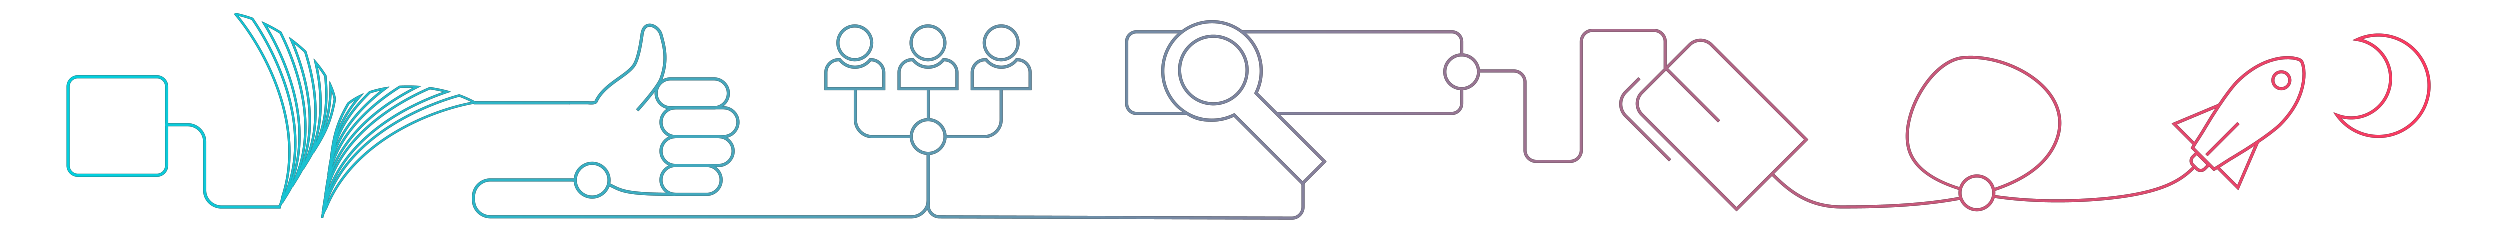 <svg id="a" xmlns="http://www.w3.org/2000/svg" xmlns:xlink="http://www.w3.org/1999/xlink" viewBox="0 0 888 82"><defs><path d="M55.684 27.765c1.654 0 3 1.346 3 3v28c0 1.654-1.346 3-3 3h-28c-1.654 0-3-1.346-3-3v-28c0-1.654 1.346-3 3-3h28m0-1h-28a4 4 0 0 0-4 4v28a4 4 0 0 0 4 4h28a4 4 0 0 0 4-4v-28a4 4 0 0 0-4-4Zm43.805 46.95-.656-.363a9.796 9.796 0 0 0 1.095-3.391c8.426-25.488-6.428-52.63-16.531-64.66l-.178-.211.288-.449.291-.008c1.961.402 3.965.974 5.956 1.699l.112.041.068.098c4.353 6.28 25.271 39.036 9.556 67.244ZM84.596 5.575c9.956 12.232 23.79 38.192 16.567 62.924 10.779-26.474-7.584-55.426-11.778-61.503a42.098 42.098 0 0 0-4.789-1.421Z" id="reuse-0"/><path d="m100.434 72.213-.643-.386c14.26-24.445.403-52.325-6.216-63.177l-.65-1.066 1.13.531c1.956.92 3.899 1.98 5.778 3.152l.09.057.047.095c6.296 12.683 14.999 37.01 2.538 57.439l-2.074 3.354ZM94.865 9.342c6.141 10.384 16.892 33.121 9.236 54.945 8.848-19.125 1.041-40.731-4.756-52.439a55.606 55.606 0 0 0-4.48-2.506Z" id="reuse-1"/><path d="m103.996 66.455-.642-.388c3.114-5.337 12.59-21.58-.189-51.69l-.542-1.275 1.111.828a56.121 56.121 0 0 1 4.968 4.165l.071.067.029.094c5.616 17.979 4.723 32.648-2.732 44.848l-2.075 3.353Zm.399-51.076c8.066 19.731 6.597 33.462 3.794 42.01 4.685-10.879 4.65-23.646-.073-38.817a54.942 54.942 0 0 0-3.721-3.193Z" id="reuse-2"/><path d="m107.856 60.216-.643-.387c2.817-4.825 9.415-16.125 4.536-37.535l-.342-1.503.995 1.177a39.387 39.387 0 0 1 3.492 4.799l.054.162c.802 8.938.628 18.75-6.014 29.929l-2.078 3.358Zm4.959-36.551c2.493 12.025 1.362 20.792-.572 26.968 3.594-8.588 3.604-16.354 2.965-23.549a37.313 37.313 0 0 0-2.393-3.419Z" id="reuse-3"/><path d="m111.422 54.46-.643-.386.005-.009c2.062-3.54 6.352-10.905 6.259-23.601l-.013-1.788.73 1.631c.239.533.458 1.078.669 1.666.394 1.095.69 2.17.879 3.196l.013.068-.013.068c-1.033 5.645-2.266 9.833-5.812 15.798l-2.075 3.356Zm6.352-22.089c-.145 5.319-1.053 9.649-2.188 13.112 1.506-3.416 2.286-6.507 2.972-10.244a19.644 19.644 0 0 0-.785-2.869Zm-3.002 45.004h-.756l.085-.45c6.165-30.307 41.833-41.445 48.92-43.37l.115-.031.112.041a41.532 41.532 0 0 1 5.447 2.445l.222.12-.059.531-.285.119c-14.948 2.602-42.818 13.395-52.456 37.339-.623.989-1.042 1.967-1.278 2.966l-.068.289Zm48.331-43.064c-6.856 1.877-38.287 11.804-46.944 37.811 10.099-22.538 36.373-33.056 51.319-35.903a41.268 41.268 0 0 0-4.375-1.907Z" id="reuse-4"/><path d="m115.027 75.632-.74-.119.559-3.757c3.553-22.793 25.139-35.333 37.69-40.779l.098-.042.105.015c2.129.308 4.223.734 6.225 1.267l1.209.322-1.187.396c-11.643 3.887-39.232 15.827-43.959 42.698Zm37.71-43.925c-11.519 5.013-30.616 16.018-36.116 35.432 8.034-20.653 29.957-30.67 40.93-34.506a54.51 54.51 0 0 0-4.813-.925Z" id="reuse-5"/><path d="m115.985 69.184-.74-.12.561-3.758c2.113-13.622 10.602-24.994 25.955-34.767l.083-.053.098-.005a55.548 55.548 0 0 1 6.259.013l1.384.083-1.237.626c-28.187 14.265-31.329 32.116-32.361 37.981Zm26.095-37.959c-12.825 8.182-20.781 17.479-24.161 28.28 3.32-8.012 10.825-18.897 28.837-28.327a55.036 55.036 0 0 0-4.676.046Z" id="reuse-6"/><path d="m117.029 62.186-.741-.119.563-3.758c2.079-12.383 8.068-19.72 14.231-25.805l.146-.089a38.173 38.173 0 0 1 5.567-1.372l1.525-.261-1.236.931c-16.932 12.745-19.121 25.169-20.055 30.474ZM131.548 33.1c-4.902 4.847-9.683 10.503-12.405 18.921 2.452-5.701 7.074-12.749 16.237-19.944a36.285 36.285 0 0 0-3.832 1.023Z" id="reuse-7"/><path d="m117.994 55.726-.742-.114.563-3.756c1.101-6.592 2.806-10.448 5.567-15.261l.087-.103a19.49 19.49 0 0 1 2.645-1.813c.5-.29 1.013-.564 1.527-.813l1.624-.789-1.176 1.37c-7.983 9.301-9.41 17.391-10.095 21.279Zm6.004-18.698c-1.772 3.095-3.101 5.792-4.109 9.108 1.317-3.178 3.309-6.814 6.401-10.692a18.667 18.667 0 0 0-2.292 1.583Zm129.584 1.743h-15.383c-3.103 0-5.628-2.525-5.628-5.628s2.525-5.628 5.628-5.628h15.383c3.103 0 5.628 2.525 5.628 5.628s-2.525 5.628-5.628 5.628Zm-15.383-10.256c-2.552 0-4.628 2.076-4.628 4.628s2.076 4.628 4.628 4.628h15.383c2.552 0 4.628-2.076 4.628-4.628s-2.076-4.628-4.628-4.628h-15.383Z" id="reuse-8"/><path d="M257.001 49.027h-17.093c-3.103 0-5.628-2.525-5.628-5.628s2.525-5.627 5.628-5.627h17.093c3.103 0 5.627 2.524 5.627 5.627s-2.524 5.628-5.627 5.628Zm-17.093-10.255c-2.552 0-4.628 2.076-4.628 4.627s2.076 4.628 4.628 4.628h17.093c2.552 0 4.627-2.076 4.627-4.628s-2.076-4.627-4.627-4.627h-17.093Z" id="reuse-9"/><path d="M255.291 59.283h-15.383c-3.103 0-5.628-2.525-5.628-5.628s2.525-5.628 5.628-5.628h15.383c3.103 0 5.628 2.525 5.628 5.628s-2.525 5.628-5.628 5.628Zm-15.383-10.256c-2.552 0-4.628 2.076-4.628 4.628s2.076 4.628 4.628 4.628h15.383c2.552 0 4.628-2.076 4.628-4.628s-2.076-4.628-4.628-4.628h-15.383Z" id="reuse-10"/><path d="M251.018 69.538h-11.11c-3.103 0-5.628-2.524-5.628-5.627s2.525-5.628 5.628-5.628h11.11c3.103 0 5.628 2.524 5.628 5.627s-2.525 5.628-5.628 5.628Zm-11.11-10.255c-2.552 0-4.628 2.076-4.628 4.627s2.076 4.628 4.628 4.628h11.11c2.552 0 4.628-2.076 4.628-4.627s-2.076-4.628-4.628-4.628h-11.11Zm-13.177-19.788-.738-.675c.071-.078 7.141-7.839 8.319-10.98 2.438-6.499 1.126-11.253.072-15.073l-.086-.312c-.45-1.634-2.256-3.079-3.671-2.988-1.42.096-1.922 1.642-2.094 2.922-.396 2.958-1.277 8.288-2.723 10.752-1.078 1.838-3.268 3.396-5.588 5.047-3.014 2.145-6.43 4.575-8.064 8.085-.449.967-2.471.829-3.32.723l-6.709.004v-1h6.771c1.072.126 2.19.048 2.358-.159 1.741-3.74 5.271-6.252 8.386-8.468 2.229-1.587 4.336-3.085 5.305-4.738 1.356-2.313 2.208-7.496 2.594-10.379.422-3.146 2.072-3.723 3.018-3.787 1.924-.125 4.122 1.608 4.703 3.721l.086.311c1.035 3.751 2.452 8.888-.1 15.691-1.246 3.321-8.221 10.979-8.517 11.303ZM99.684 74.032h-21a6.508 6.508 0 0 1-6.5-6.5V50.311c0-3.033-2.467-5.5-5.5-5.5h-8v-1h8c3.584 0 6.5 2.916 6.5 6.5v17.221c0 3.033 2.467 5.5 5.5 5.5h21v1Z" id="reuse-11"/><path d="M168.334 36h34v1h-34z" id="reuse-12"/><path d="m773.141 44.202 14.672-6.142c.272-.41.533-.798.789-1.175l-.169-.169-17.054 7.139 7.86 7.86c.17-.282.352-.575.542-.873l-6.64-6.64Zm21.58 21.58-6.653-6.653c-.299.189-.593.371-.875.54l7.862 7.862 7.29-16.902-.32-.32c-.293.199-.578.393-.89.601l-6.413 14.872ZM303.619 21.714c-3.584 0-6.5-2.916-6.5-6.5s2.916-6.5 6.5-6.5 6.5 2.916 6.5 6.5-2.916 6.5-6.5 6.5Zm0-12c-3.033 0-5.5 2.467-5.5 5.5s2.467 5.5 5.5 5.5 5.5-2.467 5.5-5.5-2.467-5.5-5.5-5.5Z" id="reuse-13"/><path d="M314.405 32h-21.571v-6.214a5.077 5.077 0 0 1 5.071-5.071h.623l.15.193c1.217 1.565 3.045 2.463 5.017 2.463s3.799-.897 5.017-2.463l.15-.193h.473a5.077 5.077 0 0 1 5.071 5.071V32Zm-20.571-1h19.571v-5.214a4.076 4.076 0 0 0-4.06-4.071c-1.406 1.691-3.451 2.656-5.65 2.656s-4.245-.965-5.65-2.656h-.139a4.075 4.075 0 0 0-4.071 4.071V31Zm35.785-9.286c-3.584 0-6.5-2.916-6.5-6.5s2.916-6.5 6.5-6.5 6.5 2.916 6.5 6.5-2.916 6.5-6.5 6.5Zm0-12c-3.033 0-5.5 2.467-5.5 5.5s2.467 5.5 5.5 5.5 5.5-2.467 5.5-5.5-2.467-5.5-5.5-5.5Z" id="reuse-14"/><path d="M340.405 32h-21.571v-6.214a5.077 5.077 0 0 1 5.071-5.071h.623l.15.193c1.217 1.565 3.045 2.463 5.017 2.463s3.799-.897 5.017-2.463l.15-.193h.473a5.077 5.077 0 0 1 5.071 5.071V32Zm-20.571-1h19.571v-5.214a4.076 4.076 0 0 0-4.06-4.071c-1.406 1.691-3.451 2.656-5.65 2.656s-4.245-.965-5.65-2.656h-.139a4.075 4.075 0 0 0-4.071 4.071V31Zm35.771-9.284a6.45 6.45 0 0 1-3.776-1.221 6.456 6.456 0 0 1-2.624-4.227c-.282-1.713.121-3.434 1.133-4.844s2.513-2.342 4.227-2.624a6.443 6.443 0 0 1 4.844 1.133 6.46 6.46 0 0 1 2.624 4.227 6.456 6.456 0 0 1-1.133 4.844 6.46 6.46 0 0 1-4.227 2.624 6.539 6.539 0 0 1-1.068.088Zm.026-12.003c-.3 0-.602.024-.904.074a5.462 5.462 0 0 0-3.576 2.22 5.463 5.463 0 0 0-.959 4.099c.239 1.45 1.027 2.72 2.221 3.577s2.65 1.196 4.099.959a5.466 5.466 0 0 0 3.577-2.22 5.468 5.468 0 0 0 .959-4.099 5.466 5.466 0 0 0-2.22-3.577 5.462 5.462 0 0 0-3.195-1.033Z" id="reuse-15"/><path d="M366.405 32h-21.571v-6.214a5.077 5.077 0 0 1 5.071-5.071h.623l.15.193c1.217 1.565 3.045 2.463 5.017 2.463s3.799-.897 5.017-2.463l.15-.193h.473a5.077 5.077 0 0 1 5.071 5.071V32Zm-20.571-1h19.571v-5.214a4.076 4.076 0 0 0-4.06-4.071c-1.406 1.691-3.451 2.656-5.65 2.656s-4.245-.965-5.65-2.656h-.139a4.075 4.075 0 0 0-4.071 4.071V31Zm-22.126 17.027h-13.875a5.506 5.506 0 0 1-5.5-5.5V31.321h-1v11.206c0 3.584 2.916 6.5 6.5 6.5h13.877a6.115 6.115 0 0 1-.027-.527c0-.16.012-.317.024-.473Z" id="reuse-16"/><path d="M355.119 31.321v11.206c0 3.033-2.467 5.5-5.5 5.5H335.66c.012.157.024.313.024.473 0 .178-.011.353-.027.527h13.962c3.584 0 6.5-2.916 6.5-6.5V31.321h-1ZM217.587 66.737c3.321 1.626 5.721 2.801 22.321 2.801v-1c-16.368 0-18.681-1.132-21.881-2.699a41.874 41.874 0 0 0-1.784-.833 5.895 5.895 0 0 1-.252.978c.58.256 1.094.507 1.596.752Z" id="reuse-17"/><path d="M329.26 54.479V71c0 3.033-2.467 5.5-5.5 5.5H174.177a5.506 5.506 0 0 1-5.5-5.5v-1.089c0-3.033 2.467-5.5 5.5-5.5h27.95c.016 0 .921.003 2.229.029-.011-.146-.022-.291-.022-.439 0-.189.011-.376.028-.561a146.695 146.695 0 0 0-2.234-.029h-27.951a6.508 6.508 0 0 0-6.5 6.5V71c0 3.584 2.916 6.5 6.5 6.5H323.76c3.584 0 6.5-2.916 6.5-6.5V54.471c-.19.018-.381.029-.576.029-.143 0-.284-.012-.424-.021Zm1-11.95V31.5h-1v11.021c.141-.01.281-.021.424-.021.194 0 .386.011.576.029Zm273.763-27.721a4.97 4.97 0 0 1 3.536 1.464l33.301 33.301-24.042 24.042-33.301-33.301a5.006 5.006 0 0 1 0-7.071l16.971-16.971a4.968 4.968 0 0 1 3.536-1.464m0-1a5.984 5.984 0 0 0-4.243 1.757L582.81 32.536a6 6 0 0 0 0 8.485l34.008 34.008 25.456-25.456-34.008-34.008a5.98 5.98 0 0 0-4.243-1.757Z" id="reuse-18"/><path d="m592.826 57.27-15.744-15.744a6.508 6.508 0 0 1 0-9.192l4.869-4.869.707.707-4.869 4.869a5.505 5.505 0 0 0 0 7.778l15.744 15.744-.707.707Z" id="reuse-19"/><path d="M781.696 61.052c-.668 0-1.296-.26-1.768-.732l-1.415-1.414a2.505 2.505 0 0 1 0-3.536l1.769-1.768 4.949 4.95-1.768 1.768a2.487 2.487 0 0 1-1.768.732Zm-1.414-6.035-1.062 1.061a1.504 1.504 0 0 0 0 2.122l1.415 1.414c.565.566 1.554.567 2.121 0l1.061-1.061-3.535-3.536ZM810.334 32a3.475 3.475 0 0 1-2.475-1.025c-.661-.661-1.025-1.54-1.025-2.475s.364-1.814 1.025-2.475c1.32-1.321 3.627-1.322 4.949 0 .661.661 1.025 1.54 1.025 2.475s-.364 1.813-1.025 2.475A3.477 3.477 0 0 1 810.333 32Zm0-6c-.668 0-1.296.26-1.768.732-.473.472-.732 1.1-.732 1.768s.26 1.295.732 1.768c.943.944 2.59.945 3.535 0 .473-.472.732-1.1.732-1.768s-.26-1.295-.732-1.768S811 26 810.333 26ZM458.84 77.985h-.018l-125.155-.47c-2.427-.009-4.438-1.99-4.484-4.415V54.5h1v18.59c.036 1.877 1.6 3.417 3.488 3.424l125.155.47h.014c.933 0 1.81-.362 2.471-1.021a3.474 3.474 0 0 0 1.029-2.479V64.86h1v8.624a4.47 4.47 0 0 1-1.324 3.188 4.468 4.468 0 0 1-3.176 1.312Zm133.143-54.21v-8.979c0-2.481-2.019-4.5-4.5-4.5h-21.799a4.505 4.505 0 0 0-4.5 4.5v38.53c0 1.93-1.57 3.5-3.5 3.5h-12c-1.93 0-3.5-1.57-3.5-3.5V29.202c0-2.481-2.019-4.5-4.5-4.5h-12.559c.035.262.059.527.059.798 0 .068-.008.134-.01.202h12.51c1.93 0 3.5 1.57 3.5 3.5v24.124c0 2.481 2.019 4.5 4.5 4.5h12c2.481 0 4.5-2.019 4.5-4.5v-38.53c0-1.93 1.57-3.5 3.5-3.5h21.799c1.93 0 3.5 1.57 3.5 3.5v9.394l19.238 19.239.707-.707-18.945-18.946Zm86.678 29.572c-1.902-5.933.05-14.602 4.975-22.084 3.938-5.984 9.021-9.822 13.597-10.265.908-.088 1.829-.13 2.763-.13 10.415 0 22.133 5.33 27.674 12.86 3.76 5.11 4.471 10.843 2.055 16.579-3.384 8.036-11.465 13.262-21.748 16.647.084.314.148.635.179.967 10.601-3.472 18.97-8.867 22.49-17.226 2.56-6.078 1.809-12.15-2.172-17.559-6.226-8.462-19.991-14.232-31.337-13.132-4.947.479-10.173 4.383-14.337 10.711-5.084 7.725-7.082 16.729-5.092 22.939 2.12 6.613 9.206 11.068 18.556 13.914.048-.309.115-.612.209-.904-9.006-2.743-15.792-7.012-17.812-13.316ZM654.184 73c-11.805 0-18.653-5.86-24.146-11.354l-.707.707c5.635 5.635 12.667 11.646 24.854 11.646 13.266 0 28.772-.526 42.471-3.166a6.007 6.007 0 0 1-.303-.944c-13.579 2.594-28.988 3.11-42.168 3.11Z" id="reuse-20"/><path d="M778.831 59.146c-4.186 4.186-10.355 8.822-30.696 10.856-11.855 1.186-26.895 1.271-40.001-.757a5.993 5.993 0 0 1-.189.925c13.237 2.081 28.359 2.021 40.29.827 20.669-2.067 26.996-6.836 31.304-11.144l-.707-.707Zm65.995-10.188a18.54 18.54 0 0 1-15.049-7.711l-.963-1.34 1.545.581c.43.162.862.301 1.285.415 3.485.933 7.122.454 10.244-1.349s5.356-4.714 6.289-8.197c1.927-7.19-2.355-14.607-9.546-16.534a13.813 13.813 0 0 0-1.318-.283l-1.629-.269 1.504-.68a18.539 18.539 0 0 1 12.397-1.009 18.376 18.376 0 0 1 11.232 8.62 18.382 18.382 0 0 1 1.849 14.038 18.378 18.378 0 0 1-8.619 11.233 18.393 18.393 0 0 1-9.221 2.486Zm-13.245-7.039a17.54 17.54 0 0 0 8.687 5.435 17.392 17.392 0 0 0 13.279-1.749 17.38 17.38 0 0 0 8.152-10.626c1.21-4.515.59-9.231-1.747-13.279a17.389 17.389 0 0 0-10.627-8.154 17.523 17.523 0 0 0-10.238.364c7.604 2.151 12.107 10.047 10.057 17.705a14.41 14.41 0 0 1-6.756 8.805 14.396 14.396 0 0 1-10.807 1.5Zm-400.606-4.554a12.46 12.46 0 0 1-8.839-3.655c-4.874-4.874-4.874-12.804 0-17.678 4.874-4.873 12.804-4.873 17.678 0 4.874 4.874 4.874 12.804 0 17.678a12.46 12.46 0 0 1-8.839 3.655Zm-8.132-20.625c-4.483 4.484-4.483 11.78 0 16.264 4.483 4.482 11.779 4.482 16.264 0 4.483-4.484 4.483-11.78 0-16.264-4.483-4.482-11.779-4.482-16.264 0Z" id="reuse-21"/><path d="M518.684 31.475v5.321c0 1.654-1.346 3-3 3h-62.098l-6.849-6.849c3.191-6.689 2.037-14.934-3.503-20.473-.241-.241-.499-.453-.75-.678h73.2c1.654 0 3 1.346 3 3v4.729c.165-.014.331-.025.5-.025s.335.012.5.025v-4.729a4 4 0 0 0-4-4h-74.418c-3.183-2.383-6.966-3.594-10.759-3.594s-7.576 1.211-10.76 3.594h-16.063a4 4 0 0 0-4 4v22a4 4 0 0 0 4 4h17.85c2.96 1.92 5.543 2.392 8.945 2.392 2.66 0 5.321-.586 7.773-1.756L462.68 65.86l8.485-8.485-16.579-16.579h61.098a4 4 0 0 0 4-4v-5.321c-.165.014-.331.025-.5.025s-.335-.012-.5-.025Zm-99.489 8.321h-15.511c-1.654 0-3-1.346-3-3v-22c0-1.654 1.346-3 3-3h14.846c-.251.224-.51.437-.751.678-7.029 7.029-7.029 18.426 0 25.456.825.825 2.417 1.866 2.417 1.866h-1Zm50.556 17.579-7.071 7.071-23.721-23.721-.5-.5-.638.304a17.154 17.154 0 0 1-7.343 1.658 16.845 16.845 0 0 1-11.993-4.966c-3.211-3.211-4.979-7.48-4.979-12.021s1.768-8.81 4.979-12.021c3.211-3.211 7.48-4.979 12.021-4.979s8.81 1.768 12.021 4.979c5.075 5.075 6.404 12.845 3.307 19.336l-.304.638.5.5 23.721 23.721Z" id="reuse-22"/><path d="M442.485 11.796h-.001.001z" id="reuse-23"/><path d="M210.334 70.5c-3.584 0-6.5-2.916-6.5-6.5s2.916-6.5 6.5-6.5 6.5 2.916 6.5 6.5-2.916 6.5-6.5 6.5Zm0-12c-3.033 0-5.5 2.467-5.5 5.5s2.467 5.5 5.5 5.5 5.5-2.467 5.5-5.5-2.467-5.5-5.5-5.5Zm119.35-3.5c-3.584 0-6.5-2.916-6.5-6.5s2.916-6.5 6.5-6.5 6.5 2.916 6.5 6.5-2.916 6.5-6.5 6.5Zm0-12c-3.033 0-5.5 2.467-5.5 5.5s2.467 5.5 5.5 5.5 5.5-2.467 5.5-5.5-2.467-5.5-5.5-5.5Zm189.5-11c-3.584 0-6.5-2.916-6.5-6.5s2.916-6.5 6.5-6.5 6.5 2.916 6.5 6.5-2.916 6.5-6.5 6.5Zm0-12c-3.032 0-5.5 2.467-5.5 5.5s2.468 5.5 5.5 5.5 5.5-2.467 5.5-5.5-2.468-5.5-5.5-5.5Zm183.001 55c-3.584 0-6.5-2.916-6.5-6.5s2.916-6.5 6.5-6.5 6.5 2.916 6.5 6.5-2.916 6.5-6.5 6.5Zm0-12c-3.032 0-5.5 2.468-5.5 5.5s2.468 5.5 5.5 5.5 5.5-2.468 5.5-5.5-2.468-5.5-5.5-5.5Zm84.137-2.267-8.151-8.151.18-.329c.542-.991 1.335-2.195 2.103-3.36.583-.885 1.133-1.721 1.51-2.369l.819-1.374c7.23-12.153 11.207-16.188 11.373-16.353 7.063-7.063 13.777-8.527 17.15-8.771l1.545-.045c2.203.044 4.136.543 4.833 1.242.675.675 1.155 2.604 1.195 4.798l-.048 1.544c-.308 4.189-2.066 10.553-8.71 17.197-.167.167-4.213 4.132-16.358 11.369l-1.372.813c-.618.364-1.401.88-2.23 1.425-1.216.8-2.473 1.627-3.51 2.187l-.327.177Zm-6.912-8.326 7.089 7.089c.936-.531 2.039-1.257 3.11-1.962.845-.555 1.644-1.081 2.271-1.451l1.37-.812c12.014-7.159 16.124-11.178 16.164-11.218 6.425-6.425 8.124-12.542 8.417-16.541l.047-1.498c-.045-2.443-.627-3.809-.902-4.084-.341-.341-1.762-.901-4.121-.949l-1.499.043c-3.213.232-9.66 1.645-16.494 8.479-.04.04-4.07 4.138-11.221 16.158l-.816 1.369c-.389.667-.946 1.515-1.537 2.412-.672 1.021-1.365 2.072-1.878 2.964Z" id="reuse-24"/></defs><defs><linearGradient id="b" x1="23.684" y1="41.309" x2="863.304" y2="41.309" gradientUnits="userSpaceOnUse"><stop offset="0" stop-color="#00d1df"/><stop offset="1" stop-color="#ff3860"/></linearGradient><linearGradient id="c" gradientTransform="rotate(45 789.414 49.42)" xlink:href="#b"/><style>.d{fill:url(#b)}</style></defs><use xlink:href="#reuse-0"/><use xlink:href="#reuse-1"/><use xlink:href="#reuse-2"/><use xlink:href="#reuse-3"/><use xlink:href="#reuse-4"/><use xlink:href="#reuse-5"/><use xlink:href="#reuse-6"/><use xlink:href="#reuse-7"/><use xlink:href="#reuse-8"/><use xlink:href="#reuse-9"/><use xlink:href="#reuse-10"/><use xlink:href="#reuse-11"/><use xlink:href="#reuse-12"/><use xlink:href="#reuse-13"/><use xlink:href="#reuse-14"/><use xlink:href="#reuse-15"/><use xlink:href="#reuse-16"/><use xlink:href="#reuse-17"/><use xlink:href="#reuse-18"/><use xlink:href="#reuse-19"/><path transform="rotate(-45 789.413 49.42)" d="M781.413 48.92h16v1h-16z"/><use xlink:href="#reuse-20"/><use xlink:href="#reuse-21"/><use xlink:href="#reuse-22"/><use xlink:href="#reuse-23"/><use xlink:href="#reuse-24"/><use class="d" xlink:href="#reuse-0"/><use class="d" xlink:href="#reuse-1"/><use class="d" xlink:href="#reuse-2"/><use class="d" xlink:href="#reuse-3"/><use class="d" xlink:href="#reuse-4"/><use class="d" xlink:href="#reuse-5"/><use class="d" xlink:href="#reuse-6"/><use class="d" xlink:href="#reuse-7"/><use class="d" xlink:href="#reuse-8"/><use class="d" xlink:href="#reuse-9"/><use class="d" xlink:href="#reuse-10"/><use class="d" xlink:href="#reuse-11"/><use class="d" xlink:href="#reuse-12"/><use class="d" xlink:href="#reuse-13"/><use class="d" xlink:href="#reuse-14"/><use class="d" xlink:href="#reuse-15"/><use class="d" xlink:href="#reuse-16"/><use class="d" xlink:href="#reuse-17"/><use class="d" xlink:href="#reuse-18"/><use class="d" xlink:href="#reuse-19"/><path transform="rotate(-45 789.413 49.42)" fill="url(#c)" d="M781.413 48.92h16v1h-16z"/><use class="d" xlink:href="#reuse-20"/><use class="d" xlink:href="#reuse-21"/><use class="d" xlink:href="#reuse-22"/><use class="d" xlink:href="#reuse-23"/><use class="d" xlink:href="#reuse-24"/></svg>